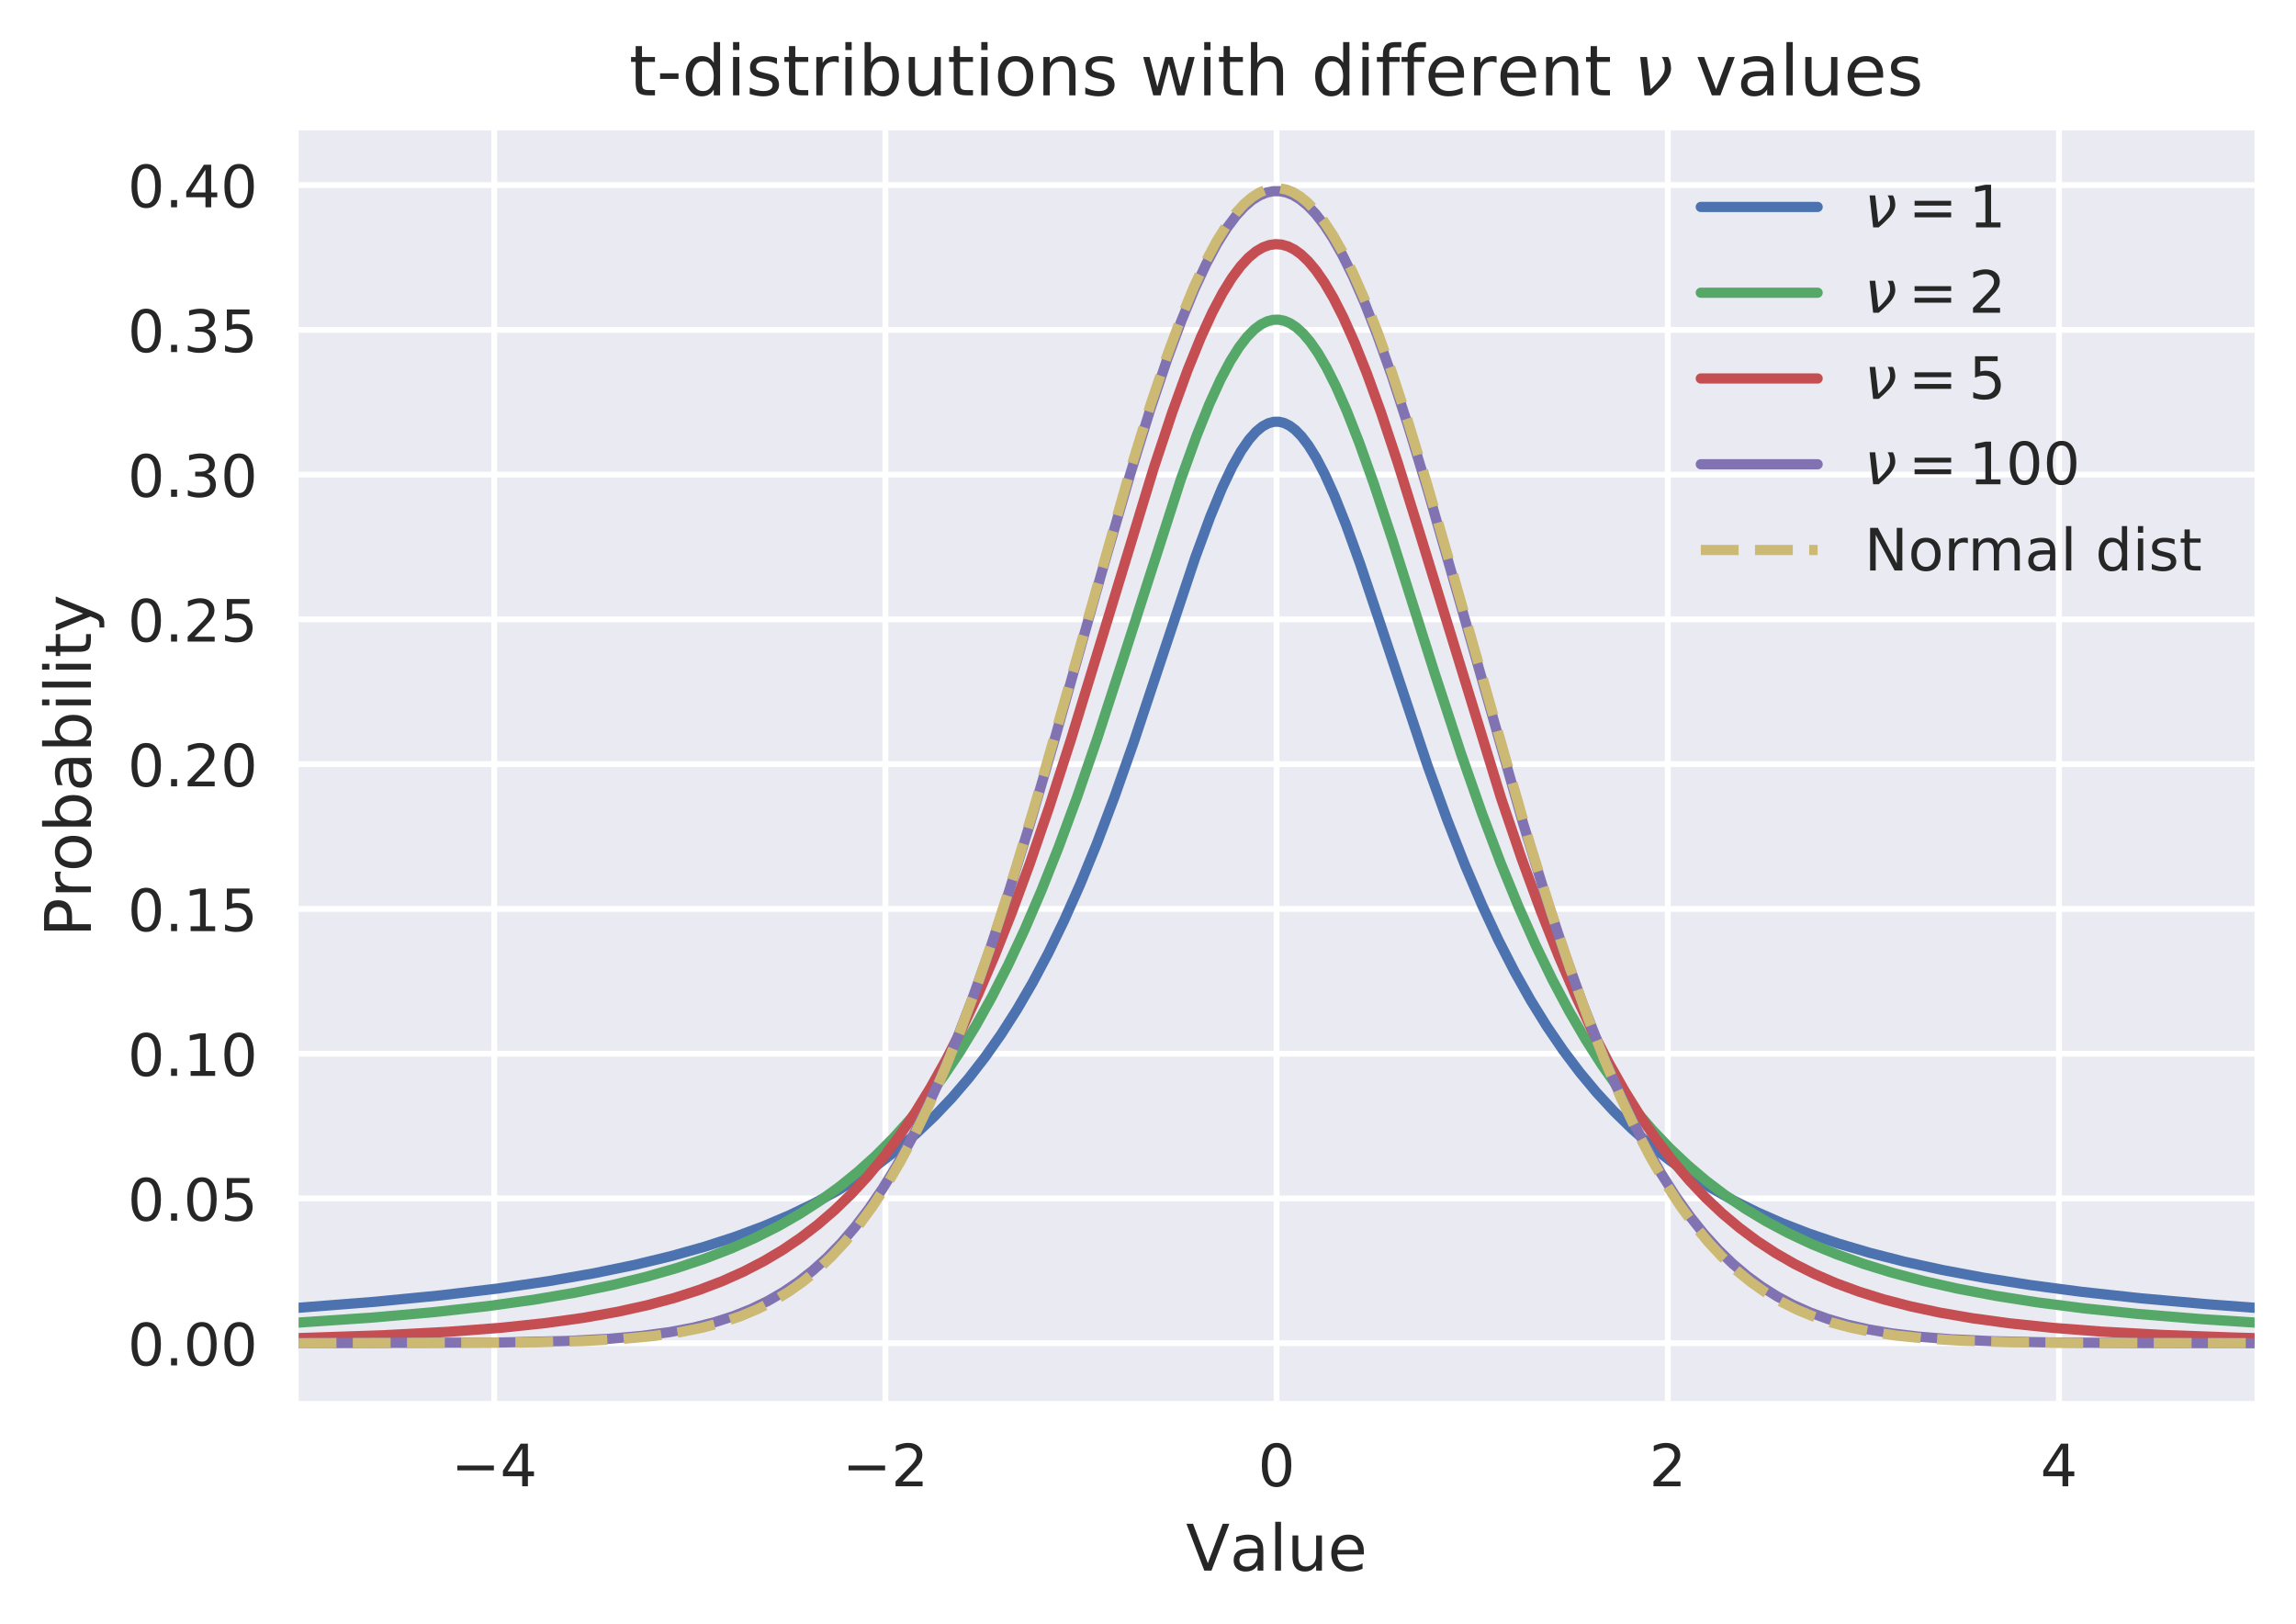 <?xml version="1.0" encoding="utf-8" standalone="no"?>
<!DOCTYPE svg PUBLIC "-//W3C//DTD SVG 1.1//EN"
  "http://www.w3.org/Graphics/SVG/1.1/DTD/svg11.dtd">
<!-- Created with matplotlib (http://matplotlib.org/) -->
<svg height="278pt" version="1.1" viewBox="0 0 393 278" width="393pt" xmlns="http://www.w3.org/2000/svg" xmlns:xlink="http://www.w3.org/1999/xlink">
 <defs>
  <style type="text/css">
*{stroke-linecap:butt;stroke-linejoin:round;}
  </style>
 </defs>
 <g id="figure_1">
  <g id="patch_1">
   <path d="M 0 278.282 
L 393.112 278.282 
L 393.112 0 
L 0 0 
z
" style="fill:#ffffff;"/>
  </g>
  <g id="axes_1">
   <g id="patch_2">
    <path d="M 51.112 239.758 
L 385.912 239.758 
L 385.912 22.318 
L 51.112 22.318 
z
" style="fill:#eaeaf2;"/>
   </g>
   <g id="matplotlib.axis_1">
    <g id="xtick_1">
     <g id="line2d_1">
      <path clip-path="url(#pfc578fcb65)" d="M 84.592 239.758 
L 84.592 22.318 
" style="fill:none;stroke:#ffffff;stroke-linecap:round;"/>
     </g>
     <g id="line2d_2"/>
     <g id="text_1">
      <!-- −4 -->
      <defs>
       <path d="M 10.594 35.5 
L 73.188 35.5 
L 73.188 27.203 
L 10.594 27.203 
z
" id="DejaVuSans-2212"/>
       <path d="M 37.797 64.312 
L 12.891 25.391 
L 37.797 25.391 
z
M 35.203 72.906 
L 47.609 72.906 
L 47.609 25.391 
L 58.016 25.391 
L 58.016 17.188 
L 47.609 17.188 
L 47.609 0 
L 37.797 0 
L 37.797 17.188 
L 4.891 17.188 
L 4.891 26.703 
z
" id="DejaVuSans-34"/>
      </defs>
      <g style="fill:#262626;" transform="translate(77.22 254.357)scale(0.1 -0.1)">
       <use xlink:href="#DejaVuSans-2212"/>
       <use x="83.789" xlink:href="#DejaVuSans-34"/>
      </g>
     </g>
    </g>
    <g id="xtick_2">
     <g id="line2d_3">
      <path clip-path="url(#pfc578fcb65)" d="M 151.552 239.758 
L 151.552 22.318 
" style="fill:none;stroke:#ffffff;stroke-linecap:round;"/>
     </g>
     <g id="line2d_4"/>
     <g id="text_2">
      <!-- −2 -->
      <defs>
       <path d="M 19.188 8.297 
L 53.609 8.297 
L 53.609 0 
L 7.328 0 
L 7.328 8.297 
Q 12.938 14.109 22.625 23.891 
Q 32.328 33.688 34.812 36.531 
Q 39.547 41.844 41.422 45.531 
Q 43.312 49.219 43.312 52.781 
Q 43.312 58.594 39.234 62.25 
Q 35.156 65.922 28.609 65.922 
Q 23.969 65.922 18.812 64.312 
Q 13.672 62.703 7.812 59.422 
L 7.812 69.391 
Q 13.766 71.781 18.938 73 
Q 24.125 74.219 28.422 74.219 
Q 39.75 74.219 46.484 68.547 
Q 53.219 62.891 53.219 53.422 
Q 53.219 48.922 51.531 44.891 
Q 49.859 40.875 45.406 35.406 
Q 44.188 33.984 37.641 27.219 
Q 31.109 20.453 19.188 8.297 
z
" id="DejaVuSans-32"/>
      </defs>
      <g style="fill:#262626;" transform="translate(144.18 254.357)scale(0.1 -0.1)">
       <use xlink:href="#DejaVuSans-2212"/>
       <use x="83.789" xlink:href="#DejaVuSans-32"/>
      </g>
     </g>
    </g>
    <g id="xtick_3">
     <g id="line2d_5">
      <path clip-path="url(#pfc578fcb65)" d="M 218.512 239.758 
L 218.512 22.318 
" style="fill:none;stroke:#ffffff;stroke-linecap:round;"/>
     </g>
     <g id="line2d_6"/>
     <g id="text_3">
      <!-- 0 -->
      <defs>
       <path d="M 31.781 66.406 
Q 24.172 66.406 20.328 58.906 
Q 16.5 51.422 16.5 36.375 
Q 16.5 21.391 20.328 13.891 
Q 24.172 6.391 31.781 6.391 
Q 39.453 6.391 43.281 13.891 
Q 47.125 21.391 47.125 36.375 
Q 47.125 51.422 43.281 58.906 
Q 39.453 66.406 31.781 66.406 
z
M 31.781 74.219 
Q 44.047 74.219 50.516 64.516 
Q 56.984 54.828 56.984 36.375 
Q 56.984 17.969 50.516 8.266 
Q 44.047 -1.422 31.781 -1.422 
Q 19.531 -1.422 13.062 8.266 
Q 6.594 17.969 6.594 36.375 
Q 6.594 54.828 13.062 64.516 
Q 19.531 74.219 31.781 74.219 
z
" id="DejaVuSans-30"/>
      </defs>
      <g style="fill:#262626;" transform="translate(215.33 254.357)scale(0.1 -0.1)">
       <use xlink:href="#DejaVuSans-30"/>
      </g>
     </g>
    </g>
    <g id="xtick_4">
     <g id="line2d_7">
      <path clip-path="url(#pfc578fcb65)" d="M 285.472 239.758 
L 285.472 22.318 
" style="fill:none;stroke:#ffffff;stroke-linecap:round;"/>
     </g>
     <g id="line2d_8"/>
     <g id="text_4">
      <!-- 2 -->
      <g style="fill:#262626;" transform="translate(282.29 254.357)scale(0.1 -0.1)">
       <use xlink:href="#DejaVuSans-32"/>
      </g>
     </g>
    </g>
    <g id="xtick_5">
     <g id="line2d_9">
      <path clip-path="url(#pfc578fcb65)" d="M 352.432 239.758 
L 352.432 22.318 
" style="fill:none;stroke:#ffffff;stroke-linecap:round;"/>
     </g>
     <g id="line2d_10"/>
     <g id="text_5">
      <!-- 4 -->
      <g style="fill:#262626;" transform="translate(349.25 254.357)scale(0.1 -0.1)">
       <use xlink:href="#DejaVuSans-34"/>
      </g>
     </g>
    </g>
    <g id="text_6">
     <!-- Value -->
     <defs>
      <path d="M 28.609 0 
L 0.781 72.906 
L 11.078 72.906 
L 34.188 11.531 
L 57.328 72.906 
L 67.578 72.906 
L 39.797 0 
z
" id="DejaVuSans-56"/>
      <path d="M 34.281 27.484 
Q 23.391 27.484 19.188 25 
Q 14.984 22.516 14.984 16.5 
Q 14.984 11.719 18.141 8.906 
Q 21.297 6.109 26.703 6.109 
Q 34.188 6.109 38.703 11.406 
Q 43.219 16.703 43.219 25.484 
L 43.219 27.484 
z
M 52.203 31.203 
L 52.203 0 
L 43.219 0 
L 43.219 8.297 
Q 40.141 3.328 35.547 0.953 
Q 30.953 -1.422 24.312 -1.422 
Q 15.922 -1.422 10.953 3.297 
Q 6 8.016 6 15.922 
Q 6 25.141 12.172 29.828 
Q 18.359 34.516 30.609 34.516 
L 43.219 34.516 
L 43.219 35.406 
Q 43.219 41.609 39.141 45 
Q 35.062 48.391 27.688 48.391 
Q 23 48.391 18.547 47.266 
Q 14.109 46.141 10.016 43.891 
L 10.016 52.203 
Q 14.938 54.109 19.578 55.047 
Q 24.219 56 28.609 56 
Q 40.484 56 46.344 49.844 
Q 52.203 43.703 52.203 31.203 
z
" id="DejaVuSans-61"/>
      <path d="M 9.422 75.984 
L 18.406 75.984 
L 18.406 0 
L 9.422 0 
z
" id="DejaVuSans-6c"/>
      <path d="M 8.5 21.578 
L 8.5 54.688 
L 17.484 54.688 
L 17.484 21.922 
Q 17.484 14.156 20.5 10.266 
Q 23.531 6.391 29.594 6.391 
Q 36.859 6.391 41.078 11.031 
Q 45.312 15.672 45.312 23.688 
L 45.312 54.688 
L 54.297 54.688 
L 54.297 0 
L 45.312 0 
L 45.312 8.406 
Q 42.047 3.422 37.719 1 
Q 33.406 -1.422 27.688 -1.422 
Q 18.266 -1.422 13.375 4.438 
Q 8.5 10.297 8.5 21.578 
z
M 31.109 56 
z
" id="DejaVuSans-75"/>
      <path d="M 56.203 29.594 
L 56.203 25.203 
L 14.891 25.203 
Q 15.484 15.922 20.484 11.062 
Q 25.484 6.203 34.422 6.203 
Q 39.594 6.203 44.453 7.469 
Q 49.312 8.734 54.109 11.281 
L 54.109 2.781 
Q 49.266 0.734 44.188 -0.344 
Q 39.109 -1.422 33.891 -1.422 
Q 20.797 -1.422 13.156 6.188 
Q 5.516 13.812 5.516 26.812 
Q 5.516 40.234 12.766 48.109 
Q 20.016 56 32.328 56 
Q 43.359 56 49.781 48.891 
Q 56.203 41.797 56.203 29.594 
z
M 47.219 32.234 
Q 47.125 39.594 43.094 43.984 
Q 39.062 48.391 32.422 48.391 
Q 24.906 48.391 20.391 44.141 
Q 15.875 39.891 15.188 32.172 
z
" id="DejaVuSans-65"/>
     </defs>
     <g style="fill:#262626;" transform="translate(202.987 268.795)scale(0.11 -0.11)">
      <use xlink:href="#DejaVuSans-56"/>
      <use x="68.299" xlink:href="#DejaVuSans-61"/>
      <use x="129.578" xlink:href="#DejaVuSans-6c"/>
      <use x="157.361" xlink:href="#DejaVuSans-75"/>
      <use x="220.74" xlink:href="#DejaVuSans-65"/>
     </g>
    </g>
   </g>
   <g id="matplotlib.axis_2">
    <g id="ytick_1">
     <g id="line2d_11">
      <path clip-path="url(#pfc578fcb65)" d="M 51.112 229.875 
L 385.912 229.875 
" style="fill:none;stroke:#ffffff;stroke-linecap:round;"/>
     </g>
     <g id="line2d_12"/>
     <g id="text_7">
      <!-- 0.00 -->
      <defs>
       <path d="M 10.688 12.406 
L 21 12.406 
L 21 0 
L 10.688 0 
z
" id="DejaVuSans-2e"/>
      </defs>
      <g style="fill:#262626;" transform="translate(21.846 233.674)scale(0.1 -0.1)">
       <use xlink:href="#DejaVuSans-30"/>
       <use x="63.623" xlink:href="#DejaVuSans-2e"/>
       <use x="95.41" xlink:href="#DejaVuSans-30"/>
       <use x="159.033" xlink:href="#DejaVuSans-30"/>
      </g>
     </g>
    </g>
    <g id="ytick_2">
     <g id="line2d_13">
      <path clip-path="url(#pfc578fcb65)" d="M 51.112 205.101 
L 385.912 205.101 
" style="fill:none;stroke:#ffffff;stroke-linecap:round;"/>
     </g>
     <g id="line2d_14"/>
     <g id="text_8">
      <!-- 0.05 -->
      <defs>
       <path d="M 10.797 72.906 
L 49.516 72.906 
L 49.516 64.594 
L 19.828 64.594 
L 19.828 46.734 
Q 21.969 47.469 24.109 47.828 
Q 26.266 48.188 28.422 48.188 
Q 40.625 48.188 47.75 41.5 
Q 54.891 34.812 54.891 23.391 
Q 54.891 11.625 47.562 5.094 
Q 40.234 -1.422 26.906 -1.422 
Q 22.312 -1.422 17.547 -0.641 
Q 12.797 0.141 7.719 1.703 
L 7.719 11.625 
Q 12.109 9.234 16.797 8.062 
Q 21.484 6.891 26.703 6.891 
Q 35.156 6.891 40.078 11.328 
Q 45.016 15.766 45.016 23.391 
Q 45.016 31 40.078 35.438 
Q 35.156 39.891 26.703 39.891 
Q 22.75 39.891 18.812 39.016 
Q 14.891 38.141 10.797 36.281 
z
" id="DejaVuSans-35"/>
      </defs>
      <g style="fill:#262626;" transform="translate(21.846 208.9)scale(0.1 -0.1)">
       <use xlink:href="#DejaVuSans-30"/>
       <use x="63.623" xlink:href="#DejaVuSans-2e"/>
       <use x="95.41" xlink:href="#DejaVuSans-30"/>
       <use x="159.033" xlink:href="#DejaVuSans-35"/>
      </g>
     </g>
    </g>
    <g id="ytick_3">
     <g id="line2d_15">
      <path clip-path="url(#pfc578fcb65)" d="M 51.112 180.326 
L 385.912 180.326 
" style="fill:none;stroke:#ffffff;stroke-linecap:round;"/>
     </g>
     <g id="line2d_16"/>
     <g id="text_9">
      <!-- 0.10 -->
      <defs>
       <path d="M 12.406 8.297 
L 28.516 8.297 
L 28.516 63.922 
L 10.984 60.406 
L 10.984 69.391 
L 28.422 72.906 
L 38.281 72.906 
L 38.281 8.297 
L 54.391 8.297 
L 54.391 0 
L 12.406 0 
z
" id="DejaVuSans-31"/>
      </defs>
      <g style="fill:#262626;" transform="translate(21.846 184.125)scale(0.1 -0.1)">
       <use xlink:href="#DejaVuSans-30"/>
       <use x="63.623" xlink:href="#DejaVuSans-2e"/>
       <use x="95.41" xlink:href="#DejaVuSans-31"/>
       <use x="159.033" xlink:href="#DejaVuSans-30"/>
      </g>
     </g>
    </g>
    <g id="ytick_4">
     <g id="line2d_17">
      <path clip-path="url(#pfc578fcb65)" d="M 51.112 155.551 
L 385.912 155.551 
" style="fill:none;stroke:#ffffff;stroke-linecap:round;"/>
     </g>
     <g id="line2d_18"/>
     <g id="text_10">
      <!-- 0.15 -->
      <g style="fill:#262626;" transform="translate(21.846 159.35)scale(0.1 -0.1)">
       <use xlink:href="#DejaVuSans-30"/>
       <use x="63.623" xlink:href="#DejaVuSans-2e"/>
       <use x="95.41" xlink:href="#DejaVuSans-31"/>
       <use x="159.033" xlink:href="#DejaVuSans-35"/>
      </g>
     </g>
    </g>
    <g id="ytick_5">
     <g id="line2d_19">
      <path clip-path="url(#pfc578fcb65)" d="M 51.112 130.776 
L 385.912 130.776 
" style="fill:none;stroke:#ffffff;stroke-linecap:round;"/>
     </g>
     <g id="line2d_20"/>
     <g id="text_11">
      <!-- 0.20 -->
      <g style="fill:#262626;" transform="translate(21.846 134.576)scale(0.1 -0.1)">
       <use xlink:href="#DejaVuSans-30"/>
       <use x="63.623" xlink:href="#DejaVuSans-2e"/>
       <use x="95.41" xlink:href="#DejaVuSans-32"/>
       <use x="159.033" xlink:href="#DejaVuSans-30"/>
      </g>
     </g>
    </g>
    <g id="ytick_6">
     <g id="line2d_21">
      <path clip-path="url(#pfc578fcb65)" d="M 51.112 106.002 
L 385.912 106.002 
" style="fill:none;stroke:#ffffff;stroke-linecap:round;"/>
     </g>
     <g id="line2d_22"/>
     <g id="text_12">
      <!-- 0.25 -->
      <g style="fill:#262626;" transform="translate(21.846 109.801)scale(0.1 -0.1)">
       <use xlink:href="#DejaVuSans-30"/>
       <use x="63.623" xlink:href="#DejaVuSans-2e"/>
       <use x="95.41" xlink:href="#DejaVuSans-32"/>
       <use x="159.033" xlink:href="#DejaVuSans-35"/>
      </g>
     </g>
    </g>
    <g id="ytick_7">
     <g id="line2d_23">
      <path clip-path="url(#pfc578fcb65)" d="M 51.112 81.227 
L 385.912 81.227 
" style="fill:none;stroke:#ffffff;stroke-linecap:round;"/>
     </g>
     <g id="line2d_24"/>
     <g id="text_13">
      <!-- 0.30 -->
      <defs>
       <path d="M 40.578 39.312 
Q 47.656 37.797 51.625 33 
Q 55.609 28.219 55.609 21.188 
Q 55.609 10.406 48.188 4.484 
Q 40.766 -1.422 27.094 -1.422 
Q 22.516 -1.422 17.656 -0.516 
Q 12.797 0.391 7.625 2.203 
L 7.625 11.719 
Q 11.719 9.328 16.594 8.109 
Q 21.484 6.891 26.812 6.891 
Q 36.078 6.891 40.938 10.547 
Q 45.797 14.203 45.797 21.188 
Q 45.797 27.641 41.281 31.266 
Q 36.766 34.906 28.719 34.906 
L 20.219 34.906 
L 20.219 43.016 
L 29.109 43.016 
Q 36.375 43.016 40.234 45.922 
Q 44.094 48.828 44.094 54.297 
Q 44.094 59.906 40.109 62.906 
Q 36.141 65.922 28.719 65.922 
Q 24.656 65.922 20.016 65.031 
Q 15.375 64.156 9.812 62.312 
L 9.812 71.094 
Q 15.438 72.656 20.344 73.438 
Q 25.25 74.219 29.594 74.219 
Q 40.828 74.219 47.359 69.109 
Q 53.906 64.016 53.906 55.328 
Q 53.906 49.266 50.438 45.094 
Q 46.969 40.922 40.578 39.312 
z
" id="DejaVuSans-33"/>
      </defs>
      <g style="fill:#262626;" transform="translate(21.846 85.026)scale(0.1 -0.1)">
       <use xlink:href="#DejaVuSans-30"/>
       <use x="63.623" xlink:href="#DejaVuSans-2e"/>
       <use x="95.41" xlink:href="#DejaVuSans-33"/>
       <use x="159.033" xlink:href="#DejaVuSans-30"/>
      </g>
     </g>
    </g>
    <g id="ytick_8">
     <g id="line2d_25">
      <path clip-path="url(#pfc578fcb65)" d="M 51.112 56.452 
L 385.912 56.452 
" style="fill:none;stroke:#ffffff;stroke-linecap:round;"/>
     </g>
     <g id="line2d_26"/>
     <g id="text_14">
      <!-- 0.35 -->
      <g style="fill:#262626;" transform="translate(21.846 60.252)scale(0.1 -0.1)">
       <use xlink:href="#DejaVuSans-30"/>
       <use x="63.623" xlink:href="#DejaVuSans-2e"/>
       <use x="95.41" xlink:href="#DejaVuSans-33"/>
       <use x="159.033" xlink:href="#DejaVuSans-35"/>
      </g>
     </g>
    </g>
    <g id="ytick_9">
     <g id="line2d_27">
      <path clip-path="url(#pfc578fcb65)" d="M 51.112 31.678 
L 385.912 31.678 
" style="fill:none;stroke:#ffffff;stroke-linecap:round;"/>
     </g>
     <g id="line2d_28"/>
     <g id="text_15">
      <!-- 0.40 -->
      <g style="fill:#262626;" transform="translate(21.846 35.477)scale(0.1 -0.1)">
       <use xlink:href="#DejaVuSans-30"/>
       <use x="63.623" xlink:href="#DejaVuSans-2e"/>
       <use x="95.41" xlink:href="#DejaVuSans-34"/>
       <use x="159.033" xlink:href="#DejaVuSans-30"/>
      </g>
     </g>
    </g>
    <g id="text_16">
     <!-- Probability -->
     <defs>
      <path d="M 19.672 64.797 
L 19.672 37.406 
L 32.078 37.406 
Q 38.969 37.406 42.719 40.969 
Q 46.484 44.531 46.484 51.125 
Q 46.484 57.672 42.719 61.234 
Q 38.969 64.797 32.078 64.797 
z
M 9.812 72.906 
L 32.078 72.906 
Q 44.344 72.906 50.609 67.359 
Q 56.891 61.812 56.891 51.125 
Q 56.891 40.328 50.609 34.812 
Q 44.344 29.297 32.078 29.297 
L 19.672 29.297 
L 19.672 0 
L 9.812 0 
z
" id="DejaVuSans-50"/>
      <path d="M 41.109 46.297 
Q 39.594 47.172 37.812 47.578 
Q 36.031 48 33.891 48 
Q 26.266 48 22.188 43.047 
Q 18.109 38.094 18.109 28.812 
L 18.109 0 
L 9.078 0 
L 9.078 54.688 
L 18.109 54.688 
L 18.109 46.188 
Q 20.953 51.172 25.484 53.578 
Q 30.031 56 36.531 56 
Q 37.453 56 38.578 55.875 
Q 39.703 55.766 41.062 55.516 
z
" id="DejaVuSans-72"/>
      <path d="M 30.609 48.391 
Q 23.391 48.391 19.188 42.75 
Q 14.984 37.109 14.984 27.297 
Q 14.984 17.484 19.156 11.844 
Q 23.344 6.203 30.609 6.203 
Q 37.797 6.203 41.984 11.859 
Q 46.188 17.531 46.188 27.297 
Q 46.188 37.016 41.984 42.703 
Q 37.797 48.391 30.609 48.391 
z
M 30.609 56 
Q 42.328 56 49.016 48.375 
Q 55.719 40.766 55.719 27.297 
Q 55.719 13.875 49.016 6.219 
Q 42.328 -1.422 30.609 -1.422 
Q 18.844 -1.422 12.172 6.219 
Q 5.516 13.875 5.516 27.297 
Q 5.516 40.766 12.172 48.375 
Q 18.844 56 30.609 56 
z
" id="DejaVuSans-6f"/>
      <path d="M 48.688 27.297 
Q 48.688 37.203 44.609 42.844 
Q 40.531 48.484 33.406 48.484 
Q 26.266 48.484 22.188 42.844 
Q 18.109 37.203 18.109 27.297 
Q 18.109 17.391 22.188 11.75 
Q 26.266 6.109 33.406 6.109 
Q 40.531 6.109 44.609 11.75 
Q 48.688 17.391 48.688 27.297 
z
M 18.109 46.391 
Q 20.953 51.266 25.266 53.625 
Q 29.594 56 35.594 56 
Q 45.562 56 51.781 48.094 
Q 58.016 40.188 58.016 27.297 
Q 58.016 14.406 51.781 6.484 
Q 45.562 -1.422 35.594 -1.422 
Q 29.594 -1.422 25.266 0.953 
Q 20.953 3.328 18.109 8.203 
L 18.109 0 
L 9.078 0 
L 9.078 75.984 
L 18.109 75.984 
z
" id="DejaVuSans-62"/>
      <path d="M 9.422 54.688 
L 18.406 54.688 
L 18.406 0 
L 9.422 0 
z
M 9.422 75.984 
L 18.406 75.984 
L 18.406 64.594 
L 9.422 64.594 
z
" id="DejaVuSans-69"/>
      <path d="M 18.312 70.219 
L 18.312 54.688 
L 36.812 54.688 
L 36.812 47.703 
L 18.312 47.703 
L 18.312 18.016 
Q 18.312 11.328 20.141 9.422 
Q 21.969 7.516 27.594 7.516 
L 36.812 7.516 
L 36.812 0 
L 27.594 0 
Q 17.188 0 13.234 3.875 
Q 9.281 7.766 9.281 18.016 
L 9.281 47.703 
L 2.688 47.703 
L 2.688 54.688 
L 9.281 54.688 
L 9.281 70.219 
z
" id="DejaVuSans-74"/>
      <path d="M 32.172 -5.078 
Q 28.375 -14.844 24.75 -17.812 
Q 21.141 -20.797 15.094 -20.797 
L 7.906 -20.797 
L 7.906 -13.281 
L 13.188 -13.281 
Q 16.891 -13.281 18.938 -11.516 
Q 21 -9.766 23.484 -3.219 
L 25.094 0.875 
L 2.984 54.688 
L 12.5 54.688 
L 29.594 11.922 
L 46.688 54.688 
L 56.203 54.688 
z
" id="DejaVuSans-79"/>
     </defs>
     <g style="fill:#262626;" transform="translate(15.558 160.327)rotate(-90)scale(0.11 -0.11)">
      <use xlink:href="#DejaVuSans-50"/>
      <use x="60.287" xlink:href="#DejaVuSans-72"/>
      <use x="101.369" xlink:href="#DejaVuSans-6f"/>
      <use x="162.551" xlink:href="#DejaVuSans-62"/>
      <use x="226.027" xlink:href="#DejaVuSans-61"/>
      <use x="287.307" xlink:href="#DejaVuSans-62"/>
      <use x="350.783" xlink:href="#DejaVuSans-69"/>
      <use x="378.566" xlink:href="#DejaVuSans-6c"/>
      <use x="406.35" xlink:href="#DejaVuSans-69"/>
      <use x="434.133" xlink:href="#DejaVuSans-74"/>
      <use x="473.342" xlink:href="#DejaVuSans-79"/>
     </g>
    </g>
   </g>
   <g id="line2d_29">
    <path clip-path="url(#pfc578fcb65)" d="M 51.112 223.809 
L 64.135 222.79 
L 75.385 221.693 
L 85.228 220.514 
L 93.899 219.257 
L 101.633 217.915 
L 108.563 216.492 
L 114.857 214.975 
L 120.583 213.37 
L 125.839 211.667 
L 130.66 209.874 
L 135.146 207.97 
L 139.331 205.954 
L 143.249 203.821 
L 146.931 201.564 
L 150.413 199.173 
L 153.728 196.63 
L 156.908 193.912 
L 159.989 190.985 
L 162.935 187.879 
L 165.814 184.52 
L 168.626 180.895 
L 171.372 176.993 
L 174.084 172.749 
L 176.762 168.145 
L 179.44 163.098 
L 182.152 157.506 
L 184.898 151.33 
L 187.743 144.369 
L 190.757 136.397 
L 194.105 126.887 
L 198.524 113.597 
L 204.584 95.422 
L 207.162 88.412 
L 209.204 83.469 
L 210.945 79.819 
L 212.452 77.158 
L 213.791 75.229 
L 214.996 73.875 
L 216.068 72.991 
L 217.072 72.446 
L 218.009 72.19 
L 218.913 72.177 
L 219.817 72.394 
L 220.755 72.859 
L 221.726 73.595 
L 222.797 74.697 
L 223.969 76.237 
L 225.275 78.338 
L 226.748 81.155 
L 228.422 84.86 
L 230.397 89.807 
L 232.808 96.477 
L 236.256 106.743 
L 244.358 131.052 
L 247.74 140.37 
L 250.786 148.125 
L 253.666 154.859 
L 256.478 160.88 
L 259.257 166.306 
L 262.002 171.186 
L 264.781 175.674 
L 267.56 179.745 
L 270.406 183.521 
L 273.285 186.976 
L 276.265 190.203 
L 279.311 193.178 
L 282.492 195.971 
L 285.773 198.557 
L 289.221 200.992 
L 292.837 203.271 
L 296.654 205.413 
L 300.705 207.43 
L 305.024 209.331 
L 309.644 211.12 
L 314.633 212.811 
L 320.056 214.411 
L 325.949 215.915 
L 332.411 217.331 
L 339.542 218.664 
L 347.477 219.917 
L 356.349 221.088 
L 366.359 222.182 
L 377.776 223.2 
L 385.878 223.807 
L 385.878 223.807 
" style="fill:none;stroke:#4c72b0;stroke-linecap:round;stroke-width:1.75;"/>
   </g>
   <g id="line2d_30">
    <path clip-path="url(#pfc578fcb65)" d="M 51.112 226.343 
L 63.6 225.5 
L 74.213 224.566 
L 83.353 223.544 
L 91.355 222.432 
L 98.452 221.225 
L 104.813 219.922 
L 110.572 218.52 
L 115.828 217.013 
L 120.65 215.403 
L 125.102 213.685 
L 129.254 211.848 
L 133.171 209.872 
L 136.854 207.765 
L 140.336 205.519 
L 143.684 203.094 
L 146.864 200.516 
L 149.945 197.735 
L 152.924 194.745 
L 155.837 191.507 
L 158.683 188.009 
L 161.495 184.196 
L 164.274 180.049 
L 167.019 175.551 
L 169.765 170.623 
L 172.544 165.171 
L 175.356 159.155 
L 178.235 152.458 
L 181.215 144.953 
L 184.362 136.412 
L 187.844 126.295 
L 192.062 113.31 
L 202.106 82.088 
L 204.785 74.665 
L 206.994 69.164 
L 208.903 64.982 
L 210.577 61.821 
L 212.083 59.426 
L 213.456 57.645 
L 214.695 56.385 
L 215.833 55.529 
L 216.905 54.994 
L 217.909 54.734 
L 218.88 54.708 
L 219.851 54.902 
L 220.855 55.334 
L 221.893 56.023 
L 223.031 57.059 
L 224.237 58.465 
L 225.576 60.383 
L 227.049 62.901 
L 228.689 66.169 
L 230.531 70.357 
L 232.64 75.731 
L 235.151 82.769 
L 238.399 92.581 
L 245.563 115.201 
L 250.083 128.982 
L 253.666 139.204 
L 256.88 147.718 
L 259.926 155.171 
L 262.873 161.796 
L 265.752 167.727 
L 268.598 173.082 
L 271.41 177.907 
L 274.222 182.297 
L 277.068 186.33 
L 279.947 190.027 
L 282.86 193.408 
L 285.84 196.53 
L 288.92 199.433 
L 292.067 202.097 
L 295.348 204.582 
L 298.763 206.89 
L 302.345 209.041 
L 306.129 211.051 
L 310.113 212.915 
L 314.365 214.658 
L 318.918 216.283 
L 323.84 217.801 
L 329.196 219.218 
L 335.055 220.534 
L 341.517 221.754 
L 348.715 222.883 
L 356.784 223.919 
L 365.957 224.868 
L 376.504 225.731 
L 385.878 226.341 
L 385.878 226.341 
" style="fill:none;stroke:#55a868;stroke-linecap:round;stroke-width:1.75;"/>
   </g>
   <g id="line2d_31">
    <path clip-path="url(#pfc578fcb65)" d="M 51.112 229.004 
L 65.541 228.518 
L 76.69 227.929 
L 85.763 227.233 
L 93.363 226.433 
L 99.925 225.522 
L 105.684 224.503 
L 110.806 223.373 
L 115.427 222.131 
L 119.679 220.76 
L 123.596 219.265 
L 127.245 217.636 
L 130.694 215.853 
L 133.941 213.925 
L 137.055 211.817 
L 140.034 209.532 
L 142.914 207.045 
L 145.726 204.322 
L 148.471 201.354 
L 151.183 198.093 
L 153.862 194.522 
L 156.54 190.576 
L 159.218 186.226 
L 161.897 181.447 
L 164.609 176.148 
L 167.388 170.218 
L 170.233 163.608 
L 173.18 156.189 
L 176.26 147.821 
L 179.608 138.061 
L 183.358 126.418 
L 188.145 110.773 
L 197.486 80.094 
L 200.667 70.518 
L 203.278 63.337 
L 205.521 57.798 
L 207.497 53.488 
L 209.271 50.124 
L 210.878 47.529 
L 212.351 45.552 
L 213.724 44.071 
L 214.996 43.021 
L 216.168 42.334 
L 217.273 41.937 
L 218.344 41.785 
L 219.382 41.859 
L 220.453 42.162 
L 221.558 42.714 
L 222.697 43.535 
L 223.935 44.713 
L 225.241 46.269 
L 226.681 48.345 
L 228.254 51.024 
L 229.962 54.388 
L 231.87 58.663 
L 233.979 63.952 
L 236.39 70.614 
L 239.269 79.26 
L 242.985 91.174 
L 256.947 136.644 
L 260.495 147.064 
L 263.743 155.926 
L 266.79 163.608 
L 269.736 170.441 
L 272.582 176.489 
L 275.361 181.883 
L 278.106 186.736 
L 280.851 191.142 
L 283.597 195.127 
L 286.342 198.723 
L 289.121 201.996 
L 291.933 204.965 
L 294.779 207.65 
L 297.725 210.123 
L 300.738 212.364 
L 303.886 214.426 
L 307.167 216.309 
L 310.615 218.032 
L 314.264 219.605 
L 318.182 221.049 
L 322.4 222.365 
L 326.987 223.559 
L 332.042 224.64 
L 337.667 225.611 
L 343.995 226.473 
L 351.26 227.233 
L 359.764 227.892 
L 369.975 228.452 
L 382.631 228.914 
L 385.878 229.004 
L 385.878 229.004 
" style="fill:none;stroke:#c44e52;stroke-linecap:round;stroke-width:1.75;"/>
   </g>
   <g id="line2d_32">
    <path clip-path="url(#pfc578fcb65)" d="M 51.112 229.873 
L 85.797 229.751 
L 96.912 229.497 
L 104.278 229.117 
L 109.969 228.608 
L 114.657 227.97 
L 118.708 227.198 
L 122.29 226.292 
L 125.538 225.245 
L 128.551 224.042 
L 131.363 222.68 
L 134.042 221.137 
L 136.619 219.393 
L 139.097 217.449 
L 141.541 215.244 
L 143.952 212.765 
L 146.329 209.997 
L 148.706 206.883 
L 151.083 203.401 
L 153.493 199.47 
L 155.937 195.056 
L 158.448 190.053 
L 161.026 184.414 
L 163.705 178.01 
L 166.517 170.694 
L 169.497 162.304 
L 172.711 152.568 
L 176.293 140.983 
L 180.579 126.333 
L 188.58 97.967 
L 193.502 81 
L 196.917 69.989 
L 199.763 61.533 
L 202.24 54.842 
L 204.45 49.487 
L 206.459 45.179 
L 208.3 41.74 
L 209.974 39.063 
L 211.548 36.956 
L 212.987 35.387 
L 214.327 34.245 
L 215.599 33.448 
L 216.804 32.954 
L 217.942 32.724 
L 219.047 32.721 
L 220.186 32.944 
L 221.324 33.397 
L 222.529 34.124 
L 223.801 35.165 
L 225.141 36.56 
L 226.58 38.393 
L 228.12 40.726 
L 229.794 43.68 
L 231.602 47.335 
L 233.578 51.844 
L 235.754 57.382 
L 238.198 64.235 
L 240.977 72.717 
L 244.291 83.586 
L 248.677 98.795 
L 260.696 140.872 
L 264.513 153.196 
L 267.861 163.278 
L 270.941 171.865 
L 273.821 179.253 
L 276.566 185.704 
L 279.211 191.366 
L 281.789 196.371 
L 284.3 200.77 
L 286.777 204.67 
L 289.221 208.11 
L 291.665 211.168 
L 294.109 213.871 
L 296.553 216.247 
L 299.031 218.35 
L 301.575 220.219 
L 304.187 221.864 
L 306.899 223.311 
L 309.778 224.593 
L 312.825 225.706 
L 316.139 226.676 
L 319.755 227.5 
L 323.806 228.192 
L 328.493 228.76 
L 334.085 229.206 
L 341.115 229.533 
L 350.858 229.746 
L 367.263 229.853 
L 385.878 229.873 
L 385.878 229.873 
" style="fill:none;stroke:#8172b2;stroke-linecap:round;stroke-width:1.75;"/>
   </g>
   <g id="line2d_33">
    <path clip-path="url(#pfc578fcb65)" d="M 51.112 229.874 
L 89.346 229.759 
L 99.725 229.51 
L 106.655 229.13 
L 111.978 228.624 
L 116.398 227.988 
L 120.248 227.212 
L 123.663 226.301 
L 126.776 225.244 
L 129.656 224.035 
L 132.368 222.658 
L 134.945 221.103 
L 137.456 219.327 
L 139.901 217.321 
L 142.278 215.081 
L 144.621 212.567 
L 146.965 209.725 
L 149.308 206.53 
L 151.685 202.908 
L 154.096 198.821 
L 156.54 194.234 
L 159.051 189.041 
L 161.663 183.116 
L 164.374 176.397 
L 167.22 168.739 
L 170.267 159.884 
L 173.581 149.546 
L 177.365 136.987 
L 182.152 120.266 
L 193.435 80.552 
L 196.85 69.533 
L 199.696 61.079 
L 202.173 54.392 
L 204.383 49.042 
L 206.392 44.739 
L 208.233 41.301 
L 209.941 38.574 
L 211.514 36.472 
L 212.954 34.907 
L 214.293 33.765 
L 215.565 32.966 
L 216.771 32.469 
L 217.909 32.234 
L 219.047 32.227 
L 220.186 32.449 
L 221.324 32.898 
L 222.529 33.62 
L 223.801 34.654 
L 225.141 36.039 
L 226.58 37.86 
L 228.12 40.177 
L 229.794 43.114 
L 231.602 46.749 
L 233.578 51.236 
L 235.754 56.752 
L 238.164 63.486 
L 240.91 71.837 
L 244.157 82.462 
L 248.376 97.083 
L 261.835 144.3 
L 265.551 156.205 
L 268.832 165.988 
L 271.879 174.385 
L 274.724 181.591 
L 277.436 187.869 
L 280.048 193.369 
L 282.592 198.22 
L 285.07 202.475 
L 287.514 206.24 
L 289.924 209.552 
L 292.335 212.49 
L 294.746 215.081 
L 297.156 217.35 
L 299.634 219.378 
L 302.145 221.147 
L 304.756 222.714 
L 307.468 224.081 
L 310.347 225.282 
L 313.427 226.321 
L 316.775 227.212 
L 320.458 227.959 
L 324.643 228.575 
L 329.565 229.068 
L 335.591 229.438 
L 343.559 229.69 
L 355.78 229.831 
L 384.338 229.874 
L 385.878 229.874 
L 385.878 229.874 
" style="fill:none;stroke:#ccb974;stroke-dasharray:6.475,2.8;stroke-dashoffset:0;stroke-width:1.75;"/>
   </g>
   <g id="patch_3">
    <path d="M 51.112 239.758 
L 51.112 22.318 
" style="fill:none;"/>
   </g>
   <g id="patch_4">
    <path d="M 385.912 239.758 
L 385.912 22.318 
" style="fill:none;"/>
   </g>
   <g id="patch_5">
    <path d="M 51.112 239.758 
L 385.912 239.758 
" style="fill:none;"/>
   </g>
   <g id="patch_6">
    <path d="M 51.112 22.318 
L 385.912 22.318 
" style="fill:none;"/>
   </g>
   <g id="text_17">
    <!-- t-distributions with different $\nu$ values -->
    <defs>
     <path d="M 4.891 31.391 
L 31.203 31.391 
L 31.203 23.391 
L 4.891 23.391 
z
" id="DejaVuSans-2d"/>
     <path d="M 45.406 46.391 
L 45.406 75.984 
L 54.391 75.984 
L 54.391 0 
L 45.406 0 
L 45.406 8.203 
Q 42.578 3.328 38.25 0.953 
Q 33.938 -1.422 27.875 -1.422 
Q 17.969 -1.422 11.734 6.484 
Q 5.516 14.406 5.516 27.297 
Q 5.516 40.188 11.734 48.094 
Q 17.969 56 27.875 56 
Q 33.938 56 38.25 53.625 
Q 42.578 51.266 45.406 46.391 
z
M 14.797 27.297 
Q 14.797 17.391 18.875 11.75 
Q 22.953 6.109 30.078 6.109 
Q 37.203 6.109 41.297 11.75 
Q 45.406 17.391 45.406 27.297 
Q 45.406 37.203 41.297 42.844 
Q 37.203 48.484 30.078 48.484 
Q 22.953 48.484 18.875 42.844 
Q 14.797 37.203 14.797 27.297 
z
" id="DejaVuSans-64"/>
     <path d="M 44.281 53.078 
L 44.281 44.578 
Q 40.484 46.531 36.375 47.5 
Q 32.281 48.484 27.875 48.484 
Q 21.188 48.484 17.844 46.438 
Q 14.5 44.391 14.5 40.281 
Q 14.5 37.156 16.891 35.375 
Q 19.281 33.594 26.516 31.984 
L 29.594 31.297 
Q 39.156 29.25 43.188 25.516 
Q 47.219 21.781 47.219 15.094 
Q 47.219 7.469 41.188 3.016 
Q 35.156 -1.422 24.609 -1.422 
Q 20.219 -1.422 15.453 -0.562 
Q 10.688 0.297 5.422 2 
L 5.422 11.281 
Q 10.406 8.688 15.234 7.391 
Q 20.062 6.109 24.812 6.109 
Q 31.156 6.109 34.562 8.281 
Q 37.984 10.453 37.984 14.406 
Q 37.984 18.062 35.516 20.016 
Q 33.062 21.969 24.703 23.781 
L 21.578 24.516 
Q 13.234 26.266 9.516 29.906 
Q 5.812 33.547 5.812 39.891 
Q 5.812 47.609 11.281 51.797 
Q 16.75 56 26.812 56 
Q 31.781 56 36.172 55.266 
Q 40.578 54.547 44.281 53.078 
z
" id="DejaVuSans-73"/>
     <path d="M 54.891 33.016 
L 54.891 0 
L 45.906 0 
L 45.906 32.719 
Q 45.906 40.484 42.875 44.328 
Q 39.844 48.188 33.797 48.188 
Q 26.516 48.188 22.312 43.547 
Q 18.109 38.922 18.109 30.906 
L 18.109 0 
L 9.078 0 
L 9.078 54.688 
L 18.109 54.688 
L 18.109 46.188 
Q 21.344 51.125 25.703 53.562 
Q 30.078 56 35.797 56 
Q 45.219 56 50.047 50.172 
Q 54.891 44.344 54.891 33.016 
z
" id="DejaVuSans-6e"/>
     <path id="DejaVuSans-20"/>
     <path d="M 4.203 54.688 
L 13.188 54.688 
L 24.422 12.016 
L 35.594 54.688 
L 46.188 54.688 
L 57.422 12.016 
L 68.609 54.688 
L 77.594 54.688 
L 63.281 0 
L 52.688 0 
L 40.922 44.828 
L 29.109 0 
L 18.5 0 
z
" id="DejaVuSans-77"/>
     <path d="M 54.891 33.016 
L 54.891 0 
L 45.906 0 
L 45.906 32.719 
Q 45.906 40.484 42.875 44.328 
Q 39.844 48.188 33.797 48.188 
Q 26.516 48.188 22.312 43.547 
Q 18.109 38.922 18.109 30.906 
L 18.109 0 
L 9.078 0 
L 9.078 75.984 
L 18.109 75.984 
L 18.109 46.188 
Q 21.344 51.125 25.703 53.562 
Q 30.078 56 35.797 56 
Q 45.219 56 50.047 50.172 
Q 54.891 44.344 54.891 33.016 
z
" id="DejaVuSans-68"/>
     <path d="M 37.109 75.984 
L 37.109 68.5 
L 28.516 68.5 
Q 23.688 68.5 21.797 66.547 
Q 19.922 64.594 19.922 59.516 
L 19.922 54.688 
L 34.719 54.688 
L 34.719 47.703 
L 19.922 47.703 
L 19.922 0 
L 10.891 0 
L 10.891 47.703 
L 2.297 47.703 
L 2.297 54.688 
L 10.891 54.688 
L 10.891 58.5 
Q 10.891 67.625 15.141 71.797 
Q 19.391 75.984 28.609 75.984 
z
" id="DejaVuSans-66"/>
     <path d="M 14.984 0 
L 8.938 54.688 
L 18.609 54.688 
L 23.781 8.797 
Q 30.812 14.844 37.359 23.25 
Q 42.281 29.547 43.562 35.016 
Q 44.141 37.594 43.891 42.484 
Q 43.656 48.297 39.75 54.688 
L 48.828 54.688 
L 48.828 54.688 
Q 51.375 50.344 52.391 44.281 
Q 53.375 38.719 52.641 34.906 
Q 50.781 25.344 42.484 16.797 
Q 31.641 5.672 24.562 0 
z
" id="DejaVuSans-Oblique-3bd"/>
     <path d="M 2.984 54.688 
L 12.5 54.688 
L 29.594 8.797 
L 46.688 54.688 
L 56.203 54.688 
L 35.688 0 
L 23.484 0 
z
" id="DejaVuSans-76"/>
    </defs>
    <g style="fill:#262626;" transform="translate(107.692 16.318)scale(0.12 -0.12)">
     <use transform="translate(0 0.016)" xlink:href="#DejaVuSans-74"/>
     <use transform="translate(39.209 0.016)" xlink:href="#DejaVuSans-2d"/>
     <use transform="translate(75.293 0.016)" xlink:href="#DejaVuSans-64"/>
     <use transform="translate(138.77 0.016)" xlink:href="#DejaVuSans-69"/>
     <use transform="translate(166.553 0.016)" xlink:href="#DejaVuSans-73"/>
     <use transform="translate(218.652 0.016)" xlink:href="#DejaVuSans-74"/>
     <use transform="translate(257.861 0.016)" xlink:href="#DejaVuSans-72"/>
     <use transform="translate(298.975 0.016)" xlink:href="#DejaVuSans-69"/>
     <use transform="translate(326.758 0.016)" xlink:href="#DejaVuSans-62"/>
     <use transform="translate(390.234 0.016)" xlink:href="#DejaVuSans-75"/>
     <use transform="translate(453.613 0.016)" xlink:href="#DejaVuSans-74"/>
     <use transform="translate(492.822 0.016)" xlink:href="#DejaVuSans-69"/>
     <use transform="translate(520.605 0.016)" xlink:href="#DejaVuSans-6f"/>
     <use transform="translate(581.787 0.016)" xlink:href="#DejaVuSans-6e"/>
     <use transform="translate(645.166 0.016)" xlink:href="#DejaVuSans-73"/>
     <use transform="translate(697.266 0.016)" xlink:href="#DejaVuSans-20"/>
     <use transform="translate(729.053 0.016)" xlink:href="#DejaVuSans-77"/>
     <use transform="translate(810.84 0.016)" xlink:href="#DejaVuSans-69"/>
     <use transform="translate(838.623 0.016)" xlink:href="#DejaVuSans-74"/>
     <use transform="translate(877.832 0.016)" xlink:href="#DejaVuSans-68"/>
     <use transform="translate(941.211 0.016)" xlink:href="#DejaVuSans-20"/>
     <use transform="translate(972.998 0.016)" xlink:href="#DejaVuSans-64"/>
     <use transform="translate(1036.475 0.016)" xlink:href="#DejaVuSans-69"/>
     <use transform="translate(1064.258 0.016)" xlink:href="#DejaVuSans-66"/>
     <use transform="translate(1099.463 0.016)" xlink:href="#DejaVuSans-66"/>
     <use transform="translate(1134.668 0.016)" xlink:href="#DejaVuSans-65"/>
     <use transform="translate(1196.191 0.016)" xlink:href="#DejaVuSans-72"/>
     <use transform="translate(1237.305 0.016)" xlink:href="#DejaVuSans-65"/>
     <use transform="translate(1298.828 0.016)" xlink:href="#DejaVuSans-6e"/>
     <use transform="translate(1362.207 0.016)" xlink:href="#DejaVuSans-74"/>
     <use transform="translate(1401.416 0.016)" xlink:href="#DejaVuSans-20"/>
     <use transform="translate(1433.203 0.016)" xlink:href="#DejaVuSans-Oblique-3bd"/>
     <use transform="translate(1489.062 0.016)" xlink:href="#DejaVuSans-20"/>
     <use transform="translate(1520.85 0.016)" xlink:href="#DejaVuSans-76"/>
     <use transform="translate(1580.029 0.016)" xlink:href="#DejaVuSans-61"/>
     <use transform="translate(1641.309 0.016)" xlink:href="#DejaVuSans-6c"/>
     <use transform="translate(1669.092 0.016)" xlink:href="#DejaVuSans-75"/>
     <use transform="translate(1732.471 0.016)" xlink:href="#DejaVuSans-65"/>
     <use transform="translate(1793.994 0.016)" xlink:href="#DejaVuSans-73"/>
    </g>
   </g>
   <g id="legend_1">
    <g id="line2d_34">
     <path d="M 291.121 35.417 
L 311.121 35.417 
" style="fill:none;stroke:#4c72b0;stroke-linecap:round;stroke-width:1.75;"/>
    </g>
    <g id="line2d_35"/>
    <g id="text_18">
     <!-- $\nu=1$ -->
     <defs>
      <path d="M 10.594 45.406 
L 73.188 45.406 
L 73.188 37.203 
L 10.594 37.203 
z
M 10.594 25.484 
L 73.188 25.484 
L 73.188 17.188 
L 10.594 17.188 
z
" id="DejaVuSans-3d"/>
     </defs>
     <g style="fill:#262626;" transform="translate(319.121 38.917)scale(0.1 -0.1)">
      <use transform="translate(0 0.094)" xlink:href="#DejaVuSans-Oblique-3bd"/>
      <use transform="translate(75.342 0.094)" xlink:href="#DejaVuSans-3d"/>
      <use transform="translate(178.613 0.094)" xlink:href="#DejaVuSans-31"/>
     </g>
    </g>
    <g id="line2d_36">
     <path d="M 291.121 50.095 
L 311.121 50.095 
" style="fill:none;stroke:#55a868;stroke-linecap:round;stroke-width:1.75;"/>
    </g>
    <g id="line2d_37"/>
    <g id="text_19">
     <!-- $\nu=2$ -->
     <g style="fill:#262626;" transform="translate(319.121 53.595)scale(0.1 -0.1)">
      <use transform="translate(0 0.781)" xlink:href="#DejaVuSans-Oblique-3bd"/>
      <use transform="translate(75.342 0.781)" xlink:href="#DejaVuSans-3d"/>
      <use transform="translate(178.613 0.781)" xlink:href="#DejaVuSans-32"/>
     </g>
    </g>
    <g id="line2d_38">
     <path d="M 291.121 64.773 
L 311.121 64.773 
" style="fill:none;stroke:#c44e52;stroke-linecap:round;stroke-width:1.75;"/>
    </g>
    <g id="line2d_39"/>
    <g id="text_20">
     <!-- $\nu=5$ -->
     <g style="fill:#262626;" transform="translate(319.121 68.273)scale(0.1 -0.1)">
      <use transform="translate(0 0.094)" xlink:href="#DejaVuSans-Oblique-3bd"/>
      <use transform="translate(75.342 0.094)" xlink:href="#DejaVuSans-3d"/>
      <use transform="translate(178.613 0.094)" xlink:href="#DejaVuSans-35"/>
     </g>
    </g>
    <g id="line2d_40">
     <path d="M 291.121 79.451 
L 311.121 79.451 
" style="fill:none;stroke:#8172b2;stroke-linecap:round;stroke-width:1.75;"/>
    </g>
    <g id="line2d_41"/>
    <g id="text_21">
     <!-- $\nu=100$ -->
     <g style="fill:#262626;" transform="translate(319.121 82.951)scale(0.1 -0.1)">
      <use transform="translate(0 0.781)" xlink:href="#DejaVuSans-Oblique-3bd"/>
      <use transform="translate(75.342 0.781)" xlink:href="#DejaVuSans-3d"/>
      <use transform="translate(178.613 0.781)" xlink:href="#DejaVuSans-31"/>
      <use transform="translate(242.236 0.781)" xlink:href="#DejaVuSans-30"/>
      <use transform="translate(305.859 0.781)" xlink:href="#DejaVuSans-30"/>
     </g>
    </g>
    <g id="line2d_42">
     <path d="M 291.121 94.129 
L 311.121 94.129 
" style="fill:none;stroke:#ccb974;stroke-dasharray:6.475,2.8;stroke-dashoffset:0;stroke-width:1.75;"/>
    </g>
    <g id="line2d_43"/>
    <g id="text_22">
     <!-- Normal dist -->
     <defs>
      <path d="M 9.812 72.906 
L 23.094 72.906 
L 55.422 11.922 
L 55.422 72.906 
L 64.984 72.906 
L 64.984 0 
L 51.703 0 
L 19.391 60.984 
L 19.391 0 
L 9.812 0 
z
" id="DejaVuSans-4e"/>
      <path d="M 52 44.188 
Q 55.375 50.25 60.062 53.125 
Q 64.75 56 71.094 56 
Q 79.641 56 84.281 50.016 
Q 88.922 44.047 88.922 33.016 
L 88.922 0 
L 79.891 0 
L 79.891 32.719 
Q 79.891 40.578 77.094 44.375 
Q 74.312 48.188 68.609 48.188 
Q 61.625 48.188 57.562 43.547 
Q 53.516 38.922 53.516 30.906 
L 53.516 0 
L 44.484 0 
L 44.484 32.719 
Q 44.484 40.625 41.703 44.406 
Q 38.922 48.188 33.109 48.188 
Q 26.219 48.188 22.156 43.531 
Q 18.109 38.875 18.109 30.906 
L 18.109 0 
L 9.078 0 
L 9.078 54.688 
L 18.109 54.688 
L 18.109 46.188 
Q 21.188 51.219 25.484 53.609 
Q 29.781 56 35.688 56 
Q 41.656 56 45.828 52.969 
Q 50 49.953 52 44.188 
z
" id="DejaVuSans-6d"/>
     </defs>
     <g style="fill:#262626;" transform="translate(319.121 97.629)scale(0.1 -0.1)">
      <use xlink:href="#DejaVuSans-4e"/>
      <use x="74.805" xlink:href="#DejaVuSans-6f"/>
      <use x="135.986" xlink:href="#DejaVuSans-72"/>
      <use x="177.084" xlink:href="#DejaVuSans-6d"/>
      <use x="274.496" xlink:href="#DejaVuSans-61"/>
      <use x="335.775" xlink:href="#DejaVuSans-6c"/>
      <use x="363.559" xlink:href="#DejaVuSans-20"/>
      <use x="395.346" xlink:href="#DejaVuSans-64"/>
      <use x="458.822" xlink:href="#DejaVuSans-69"/>
      <use x="486.605" xlink:href="#DejaVuSans-73"/>
      <use x="538.705" xlink:href="#DejaVuSans-74"/>
     </g>
    </g>
   </g>
  </g>
 </g>
 <defs>
  <clipPath id="pfc578fcb65">
   <rect height="217.44" width="334.8" x="51.112" y="22.318"/>
  </clipPath>
 </defs>
</svg>
